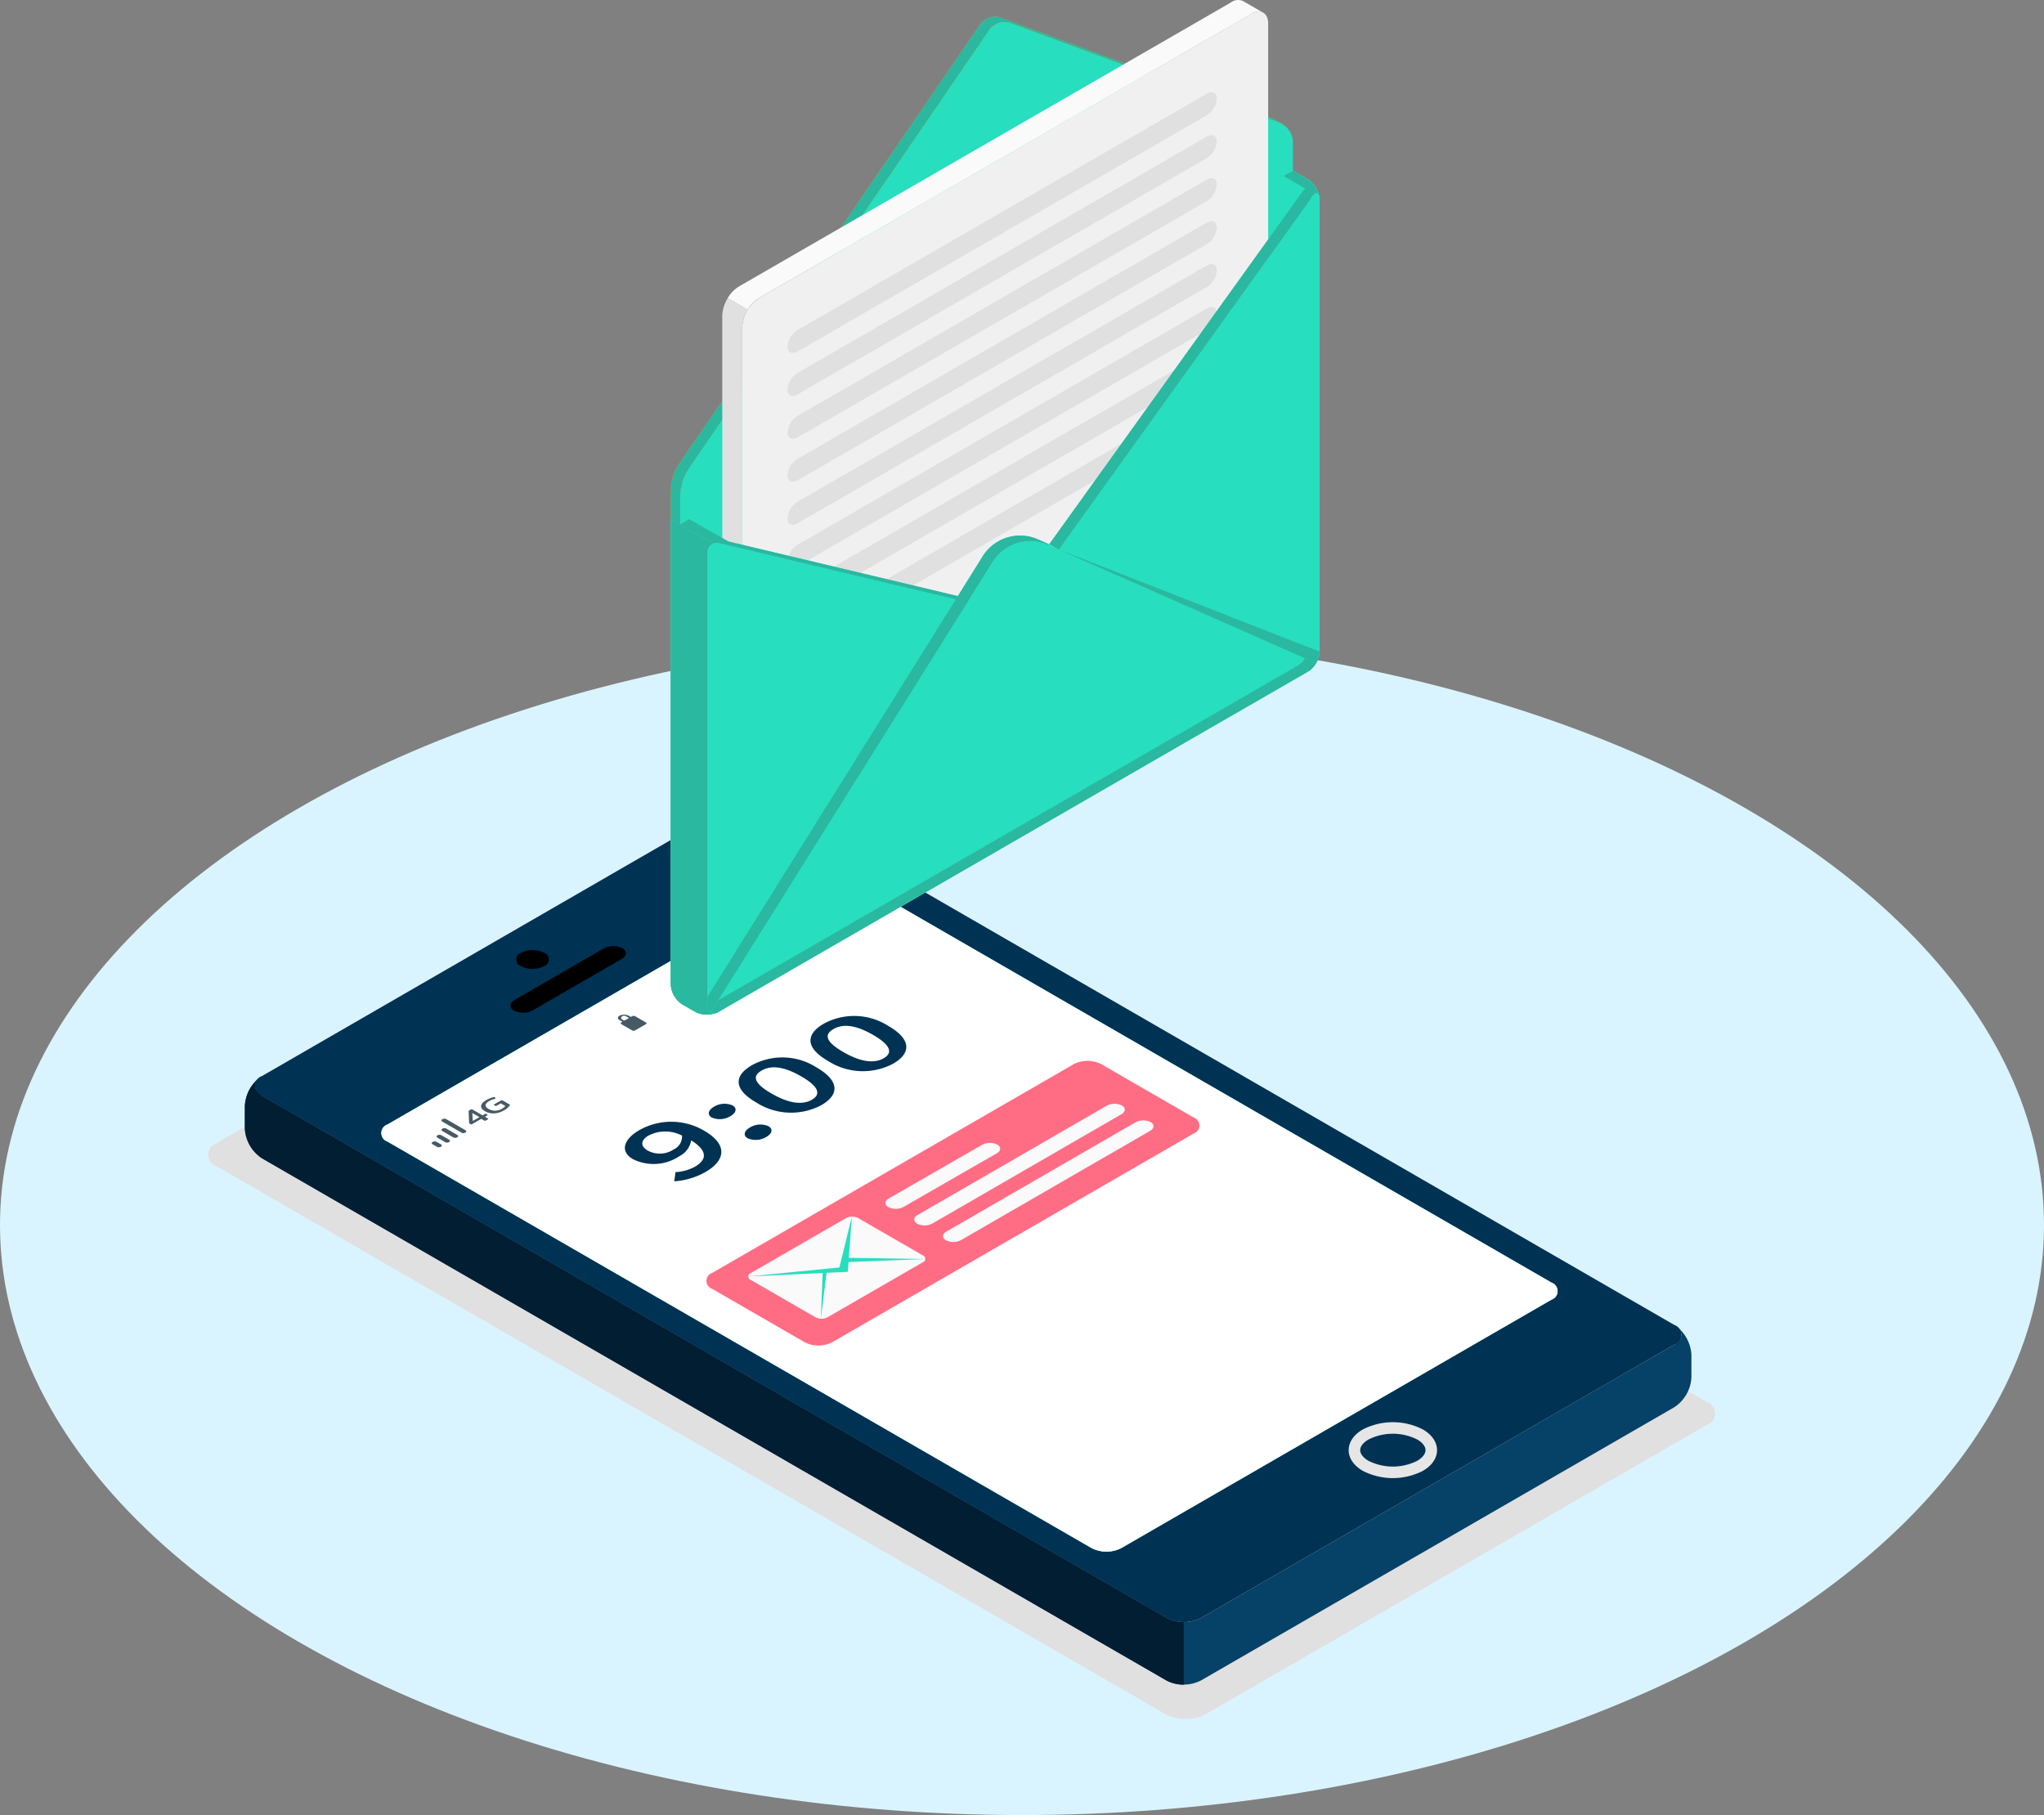 <svg xmlns="http://www.w3.org/2000/svg" width="177.259" height="157.412" viewBox="0 0 177.259 157.412">
  <rect x="0" y="0" width="177.259" height="157.412" fill="#808080" stroke="none"/>
  <g id="Group_645" data-name="Group 645" transform="translate(-27.539 -68.542)">
    <ellipse id="Floor" cx="88.63" cy="51.17" rx="88.63" ry="51.17" transform="translate(27.539 123.613)" fill="#daf4ff"/>
    <path id="Shadow" d="M159.342,328.4l43.482-25.1a1.052,1.052,0,0,0,0-1.992L120.5,253.771a3.812,3.812,0,0,0-3.45,0l-43.482,25.1a1.052,1.052,0,0,0,0,1.992L155.891,328.4A3.812,3.812,0,0,0,159.342,328.4Z" transform="translate(-27.262 -111.184)" fill="#e0e0e0"/>
    <g id="Device" transform="translate(48.772 137.8)">
      <g id="Device-2" data-name="Device" transform="translate(0)">
        <path id="Path_303" data-name="Path 303" d="M204.989,324.648c.618.479.551,1.159-.2,1.589l-41.041,23.7a3.311,3.311,0,0,1-2.985,0L82.329,304.648c-.759-.438-.821-1.129-.175-1.606a3.329,3.329,0,0,0-1.318,2.47l0,1.973a3.293,3.293,0,0,0,1.493,2.588l78.431,45.282a3.292,3.292,0,0,0,2.987,0l41.043-23.693a3.292,3.292,0,0,0,1.492-2.586l0-1.977A3.332,3.332,0,0,0,204.989,324.648Z" transform="translate(-80.834 -278.873)" fill="#064168"/>
        <path id="Path_304" data-name="Path 304" d="M206.115,288.02,127.68,242.736a3.311,3.311,0,0,0-2.985,0l-41.041,23.7a.909.909,0,0,0,0,1.722l78.435,45.284a3.311,3.311,0,0,0,2.985,0l41.041-23.7A.908.908,0,0,0,206.115,288.02Zm-10.641-3.663a.779.779,0,0,1,0,1.476l-37.314,21.548a2.84,2.84,0,0,1-2.561,0L94.529,272.123a.78.78,0,0,1,0-1.478L131.846,249.1a2.065,2.065,0,0,1,2.146-.238Z" transform="translate(-82.159 -242.379)" fill="#003254"/>
        <path id="Path_305" data-name="Path 305" d="M82.154,303.042a3.329,3.329,0,0,0-1.318,2.47l0,1.973a3.3,3.3,0,0,0,1.493,2.588l78.431,45.282a3.069,3.069,0,0,0,1.5.358l0-5.424a3.069,3.069,0,0,1-1.493-.356L82.329,304.648C81.57,304.21,81.509,303.518,82.154,303.042Z" transform="translate(-80.834 -278.873)" fill="#011e33"/>
        <path id="Path_306" data-name="Path 306" d="M142.326,276.745a.61.61,0,0,0,0-1.155,2.212,2.212,0,0,0-2,0,.61.61,0,0,0,0,1.155A2.211,2.211,0,0,0,142.326,276.745Z" transform="translate(-116.374 -262.214)"/>
        <path id="Path_307" data-name="Path 307" d="M328.05,382.665c1.3-.751,1.3-1.969,0-2.721a5.208,5.208,0,0,0-4.713,0c-1.3.751-1.3,1.97,0,2.721A5.208,5.208,0,0,0,328.05,382.665Z" transform="translate(-226.136 -324.798)" fill="none" stroke="#e6e6e6" stroke-miterlimit="10" stroke-width="1"/>
        <path id="Path_308" data-name="Path 308" d="M140.584,280.057l7.725-4.461c.461-.266.484-.684.051-.934a1.79,1.79,0,0,0-1.617.03l-7.726,4.461c-.461.266-.484.684-.051.934A1.79,1.79,0,0,0,140.584,280.057Z" transform="translate(-115.62 -261.693)"/>
        <path id="Path_309" data-name="Path 309" d="M150.546,258.328a2.065,2.065,0,0,0-2.146.238l-37.318,21.546a.78.78,0,0,0,0,1.478l61.068,35.258a2.84,2.84,0,0,0,2.561,0L212.025,295.3a.779.779,0,0,0,0-1.476Z" transform="translate(-98.712 -251.847)" fill="#27debf"/>
        <path id="Path_310" data-name="Path 310" d="M150.546,258.328a2.065,2.065,0,0,0-2.146.238l-37.318,21.546a.78.78,0,0,0,0,1.478l61.068,35.258a2.84,2.84,0,0,0,2.561,0L212.025,295.3a.779.779,0,0,0,0-1.476Z" transform="translate(-98.712 -251.847)" fill="#fff"/>
      </g>
      <g id="Group_640" data-name="Group 640" transform="translate(16.206 8.942)">
        <g id="Group_635" data-name="Group 635">
          <g id="Group_628" data-name="Group 628" transform="translate(0 18.818)">
            <path id="Path_311" data-name="Path 311" d="M121.974,317.475l-.4-.23a.1.1,0,0,1,0-.18l.043-.025a.344.344,0,0,1,.311,0l.4.229a.1.1,0,0,1,0,.18l-.043.025A.344.344,0,0,1,121.974,317.475Z" transform="translate(-121.512 -315.033)" fill="#455a64"/>
            <path id="Path_312" data-name="Path 312" d="M123.313,316.2l-.687-.4a.1.1,0,0,1,0-.179l.043-.025a.343.343,0,0,1,.311,0l.687.4a.1.1,0,0,1,0,.18l-.043.025A.345.345,0,0,1,123.313,316.2Z" transform="translate(-122.144 -314.162)" fill="#455a64"/>
            <path id="Path_313" data-name="Path 313" d="M124.659,314.916l-.976-.563a.1.1,0,0,1,0-.18l.043-.025a.345.345,0,0,1,.311,0l.976.564a.1.1,0,0,1,0,.18l-.043.025A.342.342,0,0,1,124.659,314.916Z" transform="translate(-122.779 -313.292)" fill="#455a64"/>
            <path id="Path_314" data-name="Path 314" d="M125.364,313.271l-1.685-.973a.1.1,0,0,1,0-.18l.044-.025a.343.343,0,0,1,.311,0l1.684.973a.1.1,0,0,1,0,.18l-.043.025A.342.342,0,0,1,125.364,313.271Z" transform="translate(-122.777 -312.056)" fill="#455a64"/>
          </g>
          <g id="Group_629" data-name="Group 629" transform="translate(3.202 16.945)">
            <path id="Path_315" data-name="Path 315" d="M130.969,311a.137.137,0,0,1-.078-.02l-.247-.143-.794.459a.112.112,0,0,1-.118.008l-.089-.051a.128.128,0,0,1-.039-.031.116.116,0,0,1-.012-.039l-.041-1a.078.078,0,0,1,.008-.042.12.12,0,0,1,.046-.037l.111-.064a.2.2,0,0,1,.092-.031.155.155,0,0,1,.083.022l.864.5.175-.1a.191.191,0,0,1,.088-.03.156.156,0,0,1,.08.023l.059.034c.026.015.038.029.036.044s-.019.032-.053.051l-.175.1.247.143c.026.015.038.03.035.045s-.022.032-.056.053l-.134.077A.207.207,0,0,1,130.969,311Zm-.484-.315-.616-.356.04.689Z" transform="translate(-129.55 -308.949)" fill="#455a64"/>
            <path id="Path_316" data-name="Path 316" d="M133.38,308.77a1.444,1.444,0,0,1-.8-.195q-.369-.213-.335-.464t.457-.5a2.312,2.312,0,0,1,.349-.167,1.608,1.608,0,0,1,.332-.092.081.081,0,0,1,.051,0,.038.038,0,0,1,.016.021l.036.1a.024.024,0,0,1-.01.029.247.247,0,0,1-.043.013,1.607,1.607,0,0,0-.488.187q-.286.165-.31.34c-.014.117.072.23.262.339a1.075,1.075,0,0,0,.584.154,1.225,1.225,0,0,0,.572-.17,1.566,1.566,0,0,0,.181-.121.566.566,0,0,0,.116-.113l-.4-.232-.331.191a.187.187,0,0,1-.088.03.151.151,0,0,1-.08-.023l-.057-.033c-.027-.016-.04-.031-.037-.045s.02-.031.053-.05l.529-.305a.215.215,0,0,1,.1-.032.179.179,0,0,1,.094.027l.573.331a.119.119,0,0,1,.041.032.034.034,0,0,1,0,.036,1.255,1.255,0,0,1-.5.435A1.867,1.867,0,0,1,133.38,308.77Z" transform="translate(-131.166 -307.355)" fill="#455a64"/>
          </g>
          <g id="Group_631" data-name="Group 631" transform="translate(16.149 9.794)">
            <g id="Group_630" data-name="Group 630" transform="translate(0.24 0.105)">
              <path id="Path_317" data-name="Path 317" d="M162.7,290.389l.938.542a.282.282,0,0,0,.255,0l.941-.542a.078.078,0,0,0,0-.147l-.94-.543a.283.283,0,0,0-.254,0l-.941.543A.078.078,0,0,0,162.7,290.389Z" transform="translate(-162.647 -289.669)" fill="#455a64"/>
            </g>
            <path id="Path_318" data-name="Path 318" d="M162.987,289.5a.938.938,0,0,0-.806,0c-.181.1-.181.269,0,.374l.323.186.238-.046-.323-.186a.15.15,0,0,1,0-.282.347.347,0,0,1,.165-.045.341.341,0,0,1,.165.045l.323.186.238-.045Z" transform="translate(-162.045 -289.405)" fill="#455a64"/>
          </g>
          <g id="Group_634" data-name="Group 634" transform="translate(31.198)">
            <path id="Path_319" data-name="Path 319" d="M202.805,264.823a.925.925,0,0,0-.453.1l-2.38,1.374c-.206.118-.206.3,0,.422l.867.5a.928.928,0,0,0,.453.1,1.162,1.162,0,0,0,.22-.02.74.74,0,0,0,.233-.082l2.38-1.373c.205-.119.206-.3,0-.423l-.867-.5A.928.928,0,0,0,202.805,264.823Zm-1.514,2.4a.391.391,0,0,1-.192-.052l-.867-.5a.171.171,0,0,1,0-.321l2.38-1.374a.4.4,0,0,1,.122-.045.385.385,0,0,1,.07-.007.4.4,0,0,1,.192.052l.867.5a.171.171,0,0,1,0,.322l-2.38,1.374A.384.384,0,0,1,201.291,267.223Z" transform="translate(-199.818 -264.823)" fill="#455a64"/>
            <g id="Group_632" data-name="Group 632" transform="translate(0.649 0.269)">
              <path id="Path_320" data-name="Path 320" d="M202.342,267.461a.19.19,0,0,0-.034-.019l-.781-.451a.128.128,0,0,1,0-.238l2.143-1.236a.191.191,0,0,1,.043-.019.217.217,0,0,0,.034.019l.78.45a.128.128,0,0,1,0,.238l-2.143,1.236A.19.19,0,0,1,202.342,267.461Z" transform="translate(-201.447 -265.498)" fill="#455a64"/>
            </g>
            <g id="Group_633" data-name="Group 633" transform="translate(3.406 0.016)">
              <path id="Path_321" data-name="Path 321" d="M208.526,264.884a.6.6,0,0,1,.48.094l.161.093c.178.1.254.229.169.283l-.153.1-.815-.475Z" transform="translate(-208.368 -264.862)" fill="#455a64"/>
            </g>
          </g>
        </g>
        <g id="Group_636" data-name="Group 636" transform="translate(16.754 9.907)">
          <path id="Path_322" data-name="Path 322" d="M167.955,317.095a3.88,3.88,0,0,0,1.675-.463c.972-.561,1.223-1.327-.319-2.287a1.9,1.9,0,0,1-1.014,1.364,4.028,4.028,0,0,1-4.041.261c-1.157-.668-.79-1.732.534-2.5a5.632,5.632,0,0,1,5.616.018c2.25,1.3,1.744,2.675.153,3.593a6.323,6.323,0,0,1-2.719.813Zm.563-3.165a3.158,3.158,0,0,0-2.914,0c-.632.364-.762.892-.06,1.3a2.2,2.2,0,0,0,2.264-.108A1.236,1.236,0,0,0,168.518,313.93Z" transform="translate(-163.563 -303.552)" fill="#003254"/>
          <path id="Path_323" data-name="Path 323" d="M182.279,309.057a1.747,1.747,0,0,1,1.608-.109c.41.237.322.635-.188.929a1.776,1.776,0,0,1-1.622.116C181.669,309.756,181.769,309.351,182.279,309.057Zm3.115,1.8a1.749,1.749,0,0,1,1.608-.108c.41.237.322.635-.187.929a1.779,1.779,0,0,1-1.621.116C184.784,311.555,184.885,311.15,185.395,310.855Z" transform="translate(-174.549 -301.185)" fill="#003254"/>
          <path id="Path_324" data-name="Path 324" d="M189.842,302.618c-1.958-1.131-1.959-2.308-.356-3.234a5.508,5.508,0,0,1,5.6.206c1.959,1.131,2.014,2.34.412,3.265A5.6,5.6,0,0,1,189.842,302.618Zm3.909-2.257c-1.639-.946-2.693-.937-3.445-.5s-.768,1.043.872,1.989,2.76.963,3.5.535S195.39,301.307,193.751,300.361Z" transform="translate(-178.46 -295.119)" fill="#003254"/>
          <path id="Path_325" data-name="Path 325" d="M205.476,293.591c-1.959-1.131-1.959-2.309-.356-3.234a5.509,5.509,0,0,1,5.6.206c1.959,1.131,2.014,2.339.411,3.265A5.6,5.6,0,0,1,205.476,293.591Zm3.91-2.257c-1.639-.947-2.693-.938-3.446-.5s-.768,1.043.871,1.989,2.76.962,3.5.535S211.025,292.28,209.386,291.334Z" transform="translate(-187.865 -289.689)" fill="#003254"/>
        </g>
        <g id="Group_639" data-name="Group 639" transform="translate(23.826 13.81)">
          <g id="Group_638" data-name="Group 638">
            <path id="Path_326" data-name="Path 326" d="M181.81,317.87l31.347-18.1a2.652,2.652,0,0,1,2.4,0l8.012,4.626a.731.731,0,0,1,0,1.384l-31.342,18.1a2.651,2.651,0,0,1-2.4,0l-8.016-4.626A.73.73,0,0,1,181.81,317.87Z" transform="translate(-181.314 -299.487)" fill="#ff6d85"/>
            <path id="Path_327" data-name="Path 327" d="M190.659,338.872l5.607,3.237a1.145,1.145,0,0,0,1.035,0l8.265-4.771a.316.316,0,0,0,0-.6l-5.608-3.237a1.144,1.144,0,0,0-1.035,0l-8.264,4.771A.315.315,0,0,0,190.659,338.872Z" transform="translate(-186.807 -319.876)" fill="#fafafa"/>
            <path id="Path_328" data-name="Path 328" d="M199.127,337.317l6.652-.264-6.625-.1.266-3.575-1.086,4.41-7.888.78,6.44-.3-.159,3.964.5-3.98,1.842-.087Z" transform="translate(-186.808 -319.876)" fill="#27debf"/>
            <g id="Group_637" data-name="Group 637" transform="translate(15.531 3.715)">
              <path id="Path_329" data-name="Path 329" d="M220.581,322.139l8.1-4.657a1.442,1.442,0,0,1,1.3-.017c.352.2.339.54-.03.753l-8.1,4.657a1.442,1.442,0,0,1-1.3.017C220.2,322.689,220.213,322.352,220.581,322.139Z" transform="translate(-220.296 -313.928)" fill="#fafafa"/>
              <path id="Path_330" data-name="Path 330" d="M226.836,318.46l16.416-9.485a1.442,1.442,0,0,1,1.3-.017c.352.2.339.541-.029.753L228.111,319.2a1.444,1.444,0,0,1-1.3.017C226.454,319.01,226.468,318.673,226.836,318.46Z" transform="translate(-224.059 -308.811)" fill="#fafafa"/>
              <path id="Path_331" data-name="Path 331" d="M233.091,322.072l16.416-9.485a1.442,1.442,0,0,1,1.3-.017c.352.2.339.541-.029.753l-16.416,9.485a1.442,1.442,0,0,1-1.3.017C232.709,322.621,232.723,322.284,233.091,322.072Z" transform="translate(-227.822 -310.983)" fill="#fafafa"/>
            </g>
          </g>
        </g>
      </g>
    </g>
    <g id="Envelope" transform="translate(85.708 68.542)">
      <g id="Group_642" data-name="Group 642" transform="translate(0.001 1.44)">
        <path id="Path_332" data-name="Path 332" d="M173.547,135.212l53.14-30.68,2.126,1.227a2.218,2.218,0,0,1,1,1.731v39.2a2.218,2.218,0,0,1-1,1.732l-51.141,29.526a2.217,2.217,0,0,1-2,0l-1.127-.651a2.218,2.218,0,0,1-1-1.731Z" transform="translate(-173.547 -91.633)" fill="#fe9900"/>
        <path id="Path_333" data-name="Path 333" d="M173.547,135.212l53.14-30.68,2.126,1.227a2.218,2.218,0,0,1,1,1.731v39.2a2.218,2.218,0,0,1-1,1.732l-51.141,29.526a2.217,2.217,0,0,1-2,0l-1.127-.651a2.218,2.218,0,0,1-1-1.731Z" transform="translate(-173.547 -91.633)" fill="#27debf"/>
        <path id="Path_334" data-name="Path 334" d="M226.394,81.609l.218-.118-.826-.48h0a1.433,1.433,0,0,0-.219-.1l-23.387-8.666a1.61,1.61,0,0,0-1.8.571l-26.161,38.2a4.524,4.524,0,0,0-.675,2.181v2.537l.811.471,52.329-31.151V82.517A1.712,1.712,0,0,0,226.394,81.609Z" transform="translate(-173.547 -72.157)" fill="#fe9900"/>
        <path id="Path_335" data-name="Path 335" d="M201.748,73.556a1.334,1.334,0,0,0-.271.287l-26.163,38.2a4.067,4.067,0,0,0-.486,1.092l-.813-.47a5.217,5.217,0,0,1,.211-.578c0-.008,0-.012.008-.016.036-.08.071-.155.112-.231.008-.012.012-.024.02-.036a2.089,2.089,0,0,1,.139-.231l26.16-38.2a1.232,1.232,0,0,1,.132-.159c.044-.044.092-.088.139-.128Z" transform="translate(-173.829 -72.716)" fill="#2ab8a0"/>
        <path id="Path_336" data-name="Path 336" d="M267.533,81.487a1.327,1.327,0,0,0-.223-.107l-23.391-8.669A1.6,1.6,0,0,0,242.4,73l-.813-.47a1.622,1.622,0,0,1,1.526-.287L266.5,80.906a1.228,1.228,0,0,1,.219.108Z" transform="translate(-214.478 -72.157)" fill="#2ab8a0"/>
        <g id="Group_641" data-name="Group 641" transform="translate(0.185 0.37)">
          <path id="Path_337" data-name="Path 337" d="M174.891,169.925a2.683,2.683,0,0,1,.139-.23A2.683,2.683,0,0,0,174.891,169.925Z" transform="translate(-174.54 -131.205)" fill="#fe9900"/>
          <path id="Path_338" data-name="Path 338" d="M241.236,73.213a1.644,1.644,0,0,1,.14-.127A1.375,1.375,0,0,0,241.236,73.213Z" transform="translate(-214.453 -73.086)" fill="#fe9900"/>
          <path id="Path_339" data-name="Path 339" d="M174.011,171.563a5.08,5.08,0,0,1,.213-.58A5,5,0,0,0,174.011,171.563Z" transform="translate(-174.011 -131.98)" fill="#fe9900"/>
          <path id="Path_340" data-name="Path 340" d="M174.562,170.6c.035-.08.073-.156.112-.229C174.635,170.441,174.6,170.517,174.562,170.6Z" transform="translate(-174.342 -131.61)" fill="#fe9900"/>
          <path id="Path_341" data-name="Path 341" d="M174.545,170.958l.007-.016Z" transform="translate(-174.332 -131.955)" fill="#fe9900" opacity="0.2"/>
          <path id="Path_342" data-name="Path 342" d="M174.011,172.438Z" transform="translate(-174.011 -132.855)" fill="#fe9900" opacity="0.2"/>
          <path id="Path_343" data-name="Path 343" d="M241.588,73.086h0Z" transform="translate(-214.665 -73.086)" fill="#fe9900" opacity="0.2"/>
          <path id="Path_344" data-name="Path 344" d="M174.843,170.31c.007-.012.012-.026.019-.038C174.855,170.284,174.85,170.3,174.843,170.31Z" transform="translate(-174.511 -131.552)" fill="#fe9900" opacity="0.2"/>
          <path id="Path_345" data-name="Path 345" d="M240.906,73.563a1.345,1.345,0,0,1,.132-.158A1.157,1.157,0,0,0,240.906,73.563Z" transform="translate(-214.255 -73.278)" fill="#fe9900" opacity="0.2"/>
        </g>
        <path id="Path_346" data-name="Path 346" d="M202.418,73.994l-26.161,38.2a4.524,4.524,0,0,0-.675,2.181v2.537l53.141-30.682V83.7a1.842,1.842,0,0,0-1.121-1.61l-23.387-8.666A1.61,1.61,0,0,0,202.418,73.994Z" transform="translate(-174.771 -72.868)" fill="#27debf"/>
      </g>
      <g id="Group_643" data-name="Group 643" transform="translate(4.46)">
        <path id="Path_347" data-name="Path 347" d="M186.873,190l-1.7-.986h0l-.017-.013v0a1.034,1.034,0,0,1-.41-.93V134.957a3.062,3.062,0,0,1,.478-1.519l1.733,1a3.023,3.023,0,0,0-.478,1.524v53.111A1.05,1.05,0,0,0,186.873,190Z" transform="translate(-184.739 -107.583)" fill="#e0e0e0"/>
        <path id="Path_348" data-name="Path 348" d="M190.563,95.895l42.683-24.641c.808-.467,1.464-.088,1.464.845v53.11a3.236,3.236,0,0,1-1.464,2.535l-42.682,24.641c-.809.467-1.464.088-1.464-.845V98.43A3.237,3.237,0,0,1,190.563,95.895Z" transform="translate(-187.362 -70.053)" fill="#f0f0f0"/>
        <path id="Path_349" data-name="Path 349" d="M230.649,68.643l1.673.968a1.04,1.04,0,0,0-.979.14L188.659,94.385a2.826,2.826,0,0,0-.987,1.01l-1.733-1a2.929,2.929,0,0,1,.986-1.016l42.683-24.64a1.012,1.012,0,0,1,1.041-.094Z" transform="translate(-185.461 -68.542)" fill="#fafafa"/>
        <path id="Path_350" data-name="Path 350" d="M199.824,109.247l35.5-20.494c.477-.275.863-.08.863.437a1.851,1.851,0,0,1-.863,1.432l-35.5,20.494c-.477.275-.863.08-.863-.436A1.849,1.849,0,0,1,199.824,109.247Z" transform="translate(-193.295 -80.626)" fill="#e0e0e0"/>
        <path id="Path_351" data-name="Path 351" d="M199.824,118.6,235.32,98.1c.477-.275.863-.08.863.436a1.85,1.85,0,0,1-.863,1.432l-35.5,20.494c-.477.275-.863.08-.863-.436A1.849,1.849,0,0,1,199.824,118.6Z" transform="translate(-193.295 -86.251)" fill="#e0e0e0"/>
        <path id="Path_352" data-name="Path 352" d="M199.824,127.946l35.5-20.494c.477-.275.863-.08.863.436a1.85,1.85,0,0,1-.863,1.432l-35.5,20.494c-.477.275-.863.08-.863-.436A1.849,1.849,0,0,1,199.824,127.946Z" transform="translate(-193.295 -91.875)" fill="#e0e0e0"/>
        <path id="Path_353" data-name="Path 353" d="M199.824,137.295l35.5-20.494c.477-.275.863-.08.863.436a1.85,1.85,0,0,1-.863,1.432l-35.5,20.494c-.477.275-.863.08-.863-.436A1.85,1.85,0,0,1,199.824,137.295Z" transform="translate(-193.295 -97.499)" fill="#e0e0e0"/>
        <path id="Path_354" data-name="Path 354" d="M199.824,146.644l35.5-20.494c.477-.275.863-.08.863.436a1.85,1.85,0,0,1-.863,1.432l-35.5,20.494c-.477.275-.863.08-.863-.436A1.85,1.85,0,0,1,199.824,146.644Z" transform="translate(-193.295 -103.124)" fill="#e0e0e0"/>
        <path id="Path_355" data-name="Path 355" d="M199.824,155.993l35.5-20.494c.477-.275.863-.08.863.436a1.851,1.851,0,0,1-.863,1.433l-35.5,20.494c-.477.275-.863.08-.863-.437A1.848,1.848,0,0,1,199.824,155.993Z" transform="translate(-193.295 -108.748)" fill="#e0e0e0"/>
        <path id="Path_356" data-name="Path 356" d="M199.824,165.342l35.5-20.494c.477-.275.863-.08.863.436a1.851,1.851,0,0,1-.863,1.433l-35.5,20.494c-.477.275-.863.08-.863-.436A1.849,1.849,0,0,1,199.824,165.342Z" transform="translate(-193.295 -114.372)" fill="#e0e0e0"/>
        <path id="Path_357" data-name="Path 357" d="M199.824,174.691l35.5-20.494c.477-.275.863-.08.863.437a1.85,1.85,0,0,1-.863,1.432l-35.5,20.494c-.477.275-.863.08-.863-.436A1.849,1.849,0,0,1,199.824,174.691Z" transform="translate(-193.295 -119.997)" fill="#e0e0e0"/>
      </g>
      <g id="Group_644" data-name="Group 644" transform="translate(0 14.806)">
        <path id="Path_358" data-name="Path 358" d="M232.538,195.7a.469.469,0,0,1-.055.079l-22.145-9.822a3.814,3.814,0,0,0-4.785,1.473L181.88,225.419l-.875.506-.008,0a.713.713,0,0,1-.677.076l24.347-39.069a3.825,3.825,0,0,1,4.789-1.477Z" transform="translate(-177.62 -153.488)" fill="#27debf"/>
        <path id="Path_359" data-name="Path 359" d="M203.371,198.806l.056-.047-21.55,34.582-.877.506-.008,0a.724.724,0,0,1-.677.076l22.2-35.629Z" transform="translate(-177.617 -161.408)" fill="#fff" opacity="0.4"/>
        <path id="Path_360" data-name="Path 360" d="M269.319,195.7a.486.486,0,0,1-.056.08l-22.147-9.825a3.813,3.813,0,0,0-4.785,1.474l-.877-.51a3.823,3.823,0,0,1,4.781-1.466Z" transform="translate(-214.398 -153.486)" fill="#2ab8a0"/>
        <path id="Path_361" data-name="Path 361" d="M235.306,107.949h0c-.048-.287-.2-.367-.394-.231a1.151,1.151,0,0,0-.255.263l-.112.155-21.853,30.422-3.263,4.546a1.861,1.861,0,0,1-1.8.673l-2.817-.669-21.5-5.116a1.1,1.1,0,0,0-.438-.016.783.783,0,0,0-.163.052l.594-.343,20.729,4.928,2.817.669a1.851,1.851,0,0,0,1.8-.673l3.263-4.542,21.96-30.578a.879.879,0,0,1,.247-.227l-1.9-1.1.8-.458,1.315.757A2.279,2.279,0,0,1,235.306,107.949Z" transform="translate(-179.057 -105.708)" fill="#27debf"/>
        <path id="Path_362" data-name="Path 362" d="M246.061,187.488l-3.262,4.546a1.861,1.861,0,0,1-1.8.673l-2.817-.67.056-.047.135-.215,1.845.438a1.851,1.851,0,0,0,1.8-.674l3.231-4.494Z" transform="translate(-212.432 -154.64)" fill="#fff" opacity="0.4"/>
        <path id="Path_363" data-name="Path 363" d="M278.365,106.463l-1.314-.757-.8.458,1.9,1.1,0,0,0,0a.871.871,0,0,0-.247.227l-21.961,30.576-.032.044v0l.812.442,21.853-30.422.112-.155a1.141,1.141,0,0,1,.255-.263c.2-.135.346-.056.394.231h0A2.278,2.278,0,0,0,278.365,106.463Z" transform="translate(-223.098 -105.706)" fill="#2ab8a0"/>
        <path id="Path_364" data-name="Path 364" d="M178.235,184.247l-4.688-2.708v40.355a2.218,2.218,0,0,0,1,1.731l1.127.651a2.217,2.217,0,0,0,2,0l.563-.325Z" transform="translate(-173.546 -151.327)" fill="#27debf"/>
        <path id="Path_365" data-name="Path 365" d="M178.235,184.247l-4.688-2.708v40.355a2.218,2.218,0,0,0,1,1.731l1.127.651a2.217,2.217,0,0,0,2,0l.563-.325Z" transform="translate(-173.546 -151.327)" fill="#2ab8a0"/>
        <path id="Path_366" data-name="Path 366" d="M233.753,111.8v38.773a2.01,2.01,0,0,1-.311,1.012,2.071,2.071,0,0,1-.586.653l-.036.024a.65.65,0,0,1-.068.044l-51.139,29.522-.008,0a.949.949,0,0,1-.2.092,1.273,1.273,0,0,1-.012-.179v-39.2a.869.869,0,0,1,1.124-.884l21.5,5.116,2.817.669a1.861,1.861,0,0,0,1.8-.673l3.263-4.546Z" transform="translate(-178.269 -109.372)" fill="#455a64"/>
        <path id="Path_367" data-name="Path 367" d="M234.537,111.13v39.2a2.038,2.038,0,0,1-.311,1.012,2.183,2.183,0,0,1-.586.657l-.04.02a.6.6,0,0,1-.064.044L182.4,181.585l-.008,0a.713.713,0,0,1-.681.08.607.607,0,0,1-.3-.478,1.272,1.272,0,0,1-.012-.179v-39.2a.869.869,0,0,1,1.124-.884l21.5,5.116,2.817.669a1.861,1.861,0,0,0,1.8-.673l3.263-4.546,21.853-30.422.112-.155C234.235,110.4,234.537,110.493,234.537,111.13Z" transform="translate(-178.269 -108.639)" fill="#27debf"/>
        <path id="Path_368" data-name="Path 368" d="M279.6,198.735a.676.676,0,0,0,.065-.042l.038-.023a2.136,2.136,0,0,0,.585-.654,2.052,2.052,0,0,0,.31-1l-22.635-8.859,15.158,14.313Z" transform="translate(-224.329 -155.311)" fill="#27debf"/>
        <path id="Path_369" data-name="Path 369" d="M279.6,198.735a.676.676,0,0,0,.065-.042l.038-.023a2.136,2.136,0,0,0,.585-.654,2.052,2.052,0,0,0,.31-1l-22.635-8.859,15.158,14.313Z" transform="translate(-224.329 -155.311)" fill="#2ab8a0"/>
        <path id="Path_370" data-name="Path 370" d="M181.4,234.549a.689.689,0,0,0,.312.658.711.711,0,0,0,.681-.077l.008,0L200,224.961l4.021-25.384L181.4,233.9Z" transform="translate(-178.268 -162.178)" fill="#27debf"/>
        <path id="Path_371" data-name="Path 371" d="M206.192,190.132,181.706,229.22a.69.69,0,0,1-.311-.657v-.649L203,193.347l.167-.267,2.148-3.442a.02.02,0,0,1,.008-.012Z" transform="translate(-178.267 -156.192)" fill="#2ab8a0"/>
        <path id="Path_372" data-name="Path 372" d="M234.695,196.925a2.138,2.138,0,0,1-.585.654l-.038.023-51.2,29.565-.008,0a.711.711,0,0,1-.681.077l24.488-39.094a3.848,3.848,0,0,1,4.815-1.478Z" transform="translate(-178.738 -154.22)" fill="#27debf"/>
        <path id="Path_373" data-name="Path 373" d="M234.693,212.264a2.078,2.078,0,0,1-.586.653l-.036.024-51.207,29.566-.008,0a.72.72,0,0,1-.681.076l.681-1.084,50.322-29.06.04-.024a2.037,2.037,0,0,0,.529-.574Z" transform="translate(-178.736 -169.559)" fill="#2ab8a0"/>
        <path id="Path_374" data-name="Path 374" d="M173.732,172.436l.813.47a3.974,3.974,0,0,0-.188,1.092v2.534l-.813-.47v-2.538A3.973,3.973,0,0,1,173.732,172.436Z" transform="translate(-173.544 -145.85)" fill="#2ab8a0"/>
        <path id="Path_375" data-name="Path 375" d="M179.762,183.489l-.75-.178-.594.343-.821-.474-2.02-1.163.785-.466Z" transform="translate(-174.768 -151.333)" fill="#27debf"/>
        <path id="Path_376" data-name="Path 376" d="M179.764,183.489h0l-3.4-1.937-.785.466,2.02,1.163.821.474.008,0a.81.81,0,0,1,.153-.049,1.1,1.1,0,0,1,.439.016l1.653.394,18.829,4.478.167-.267Z" transform="translate(-174.768 -151.333)" fill="#2ab8a0"/>
      </g>
    </g>
  </g>
</svg>
